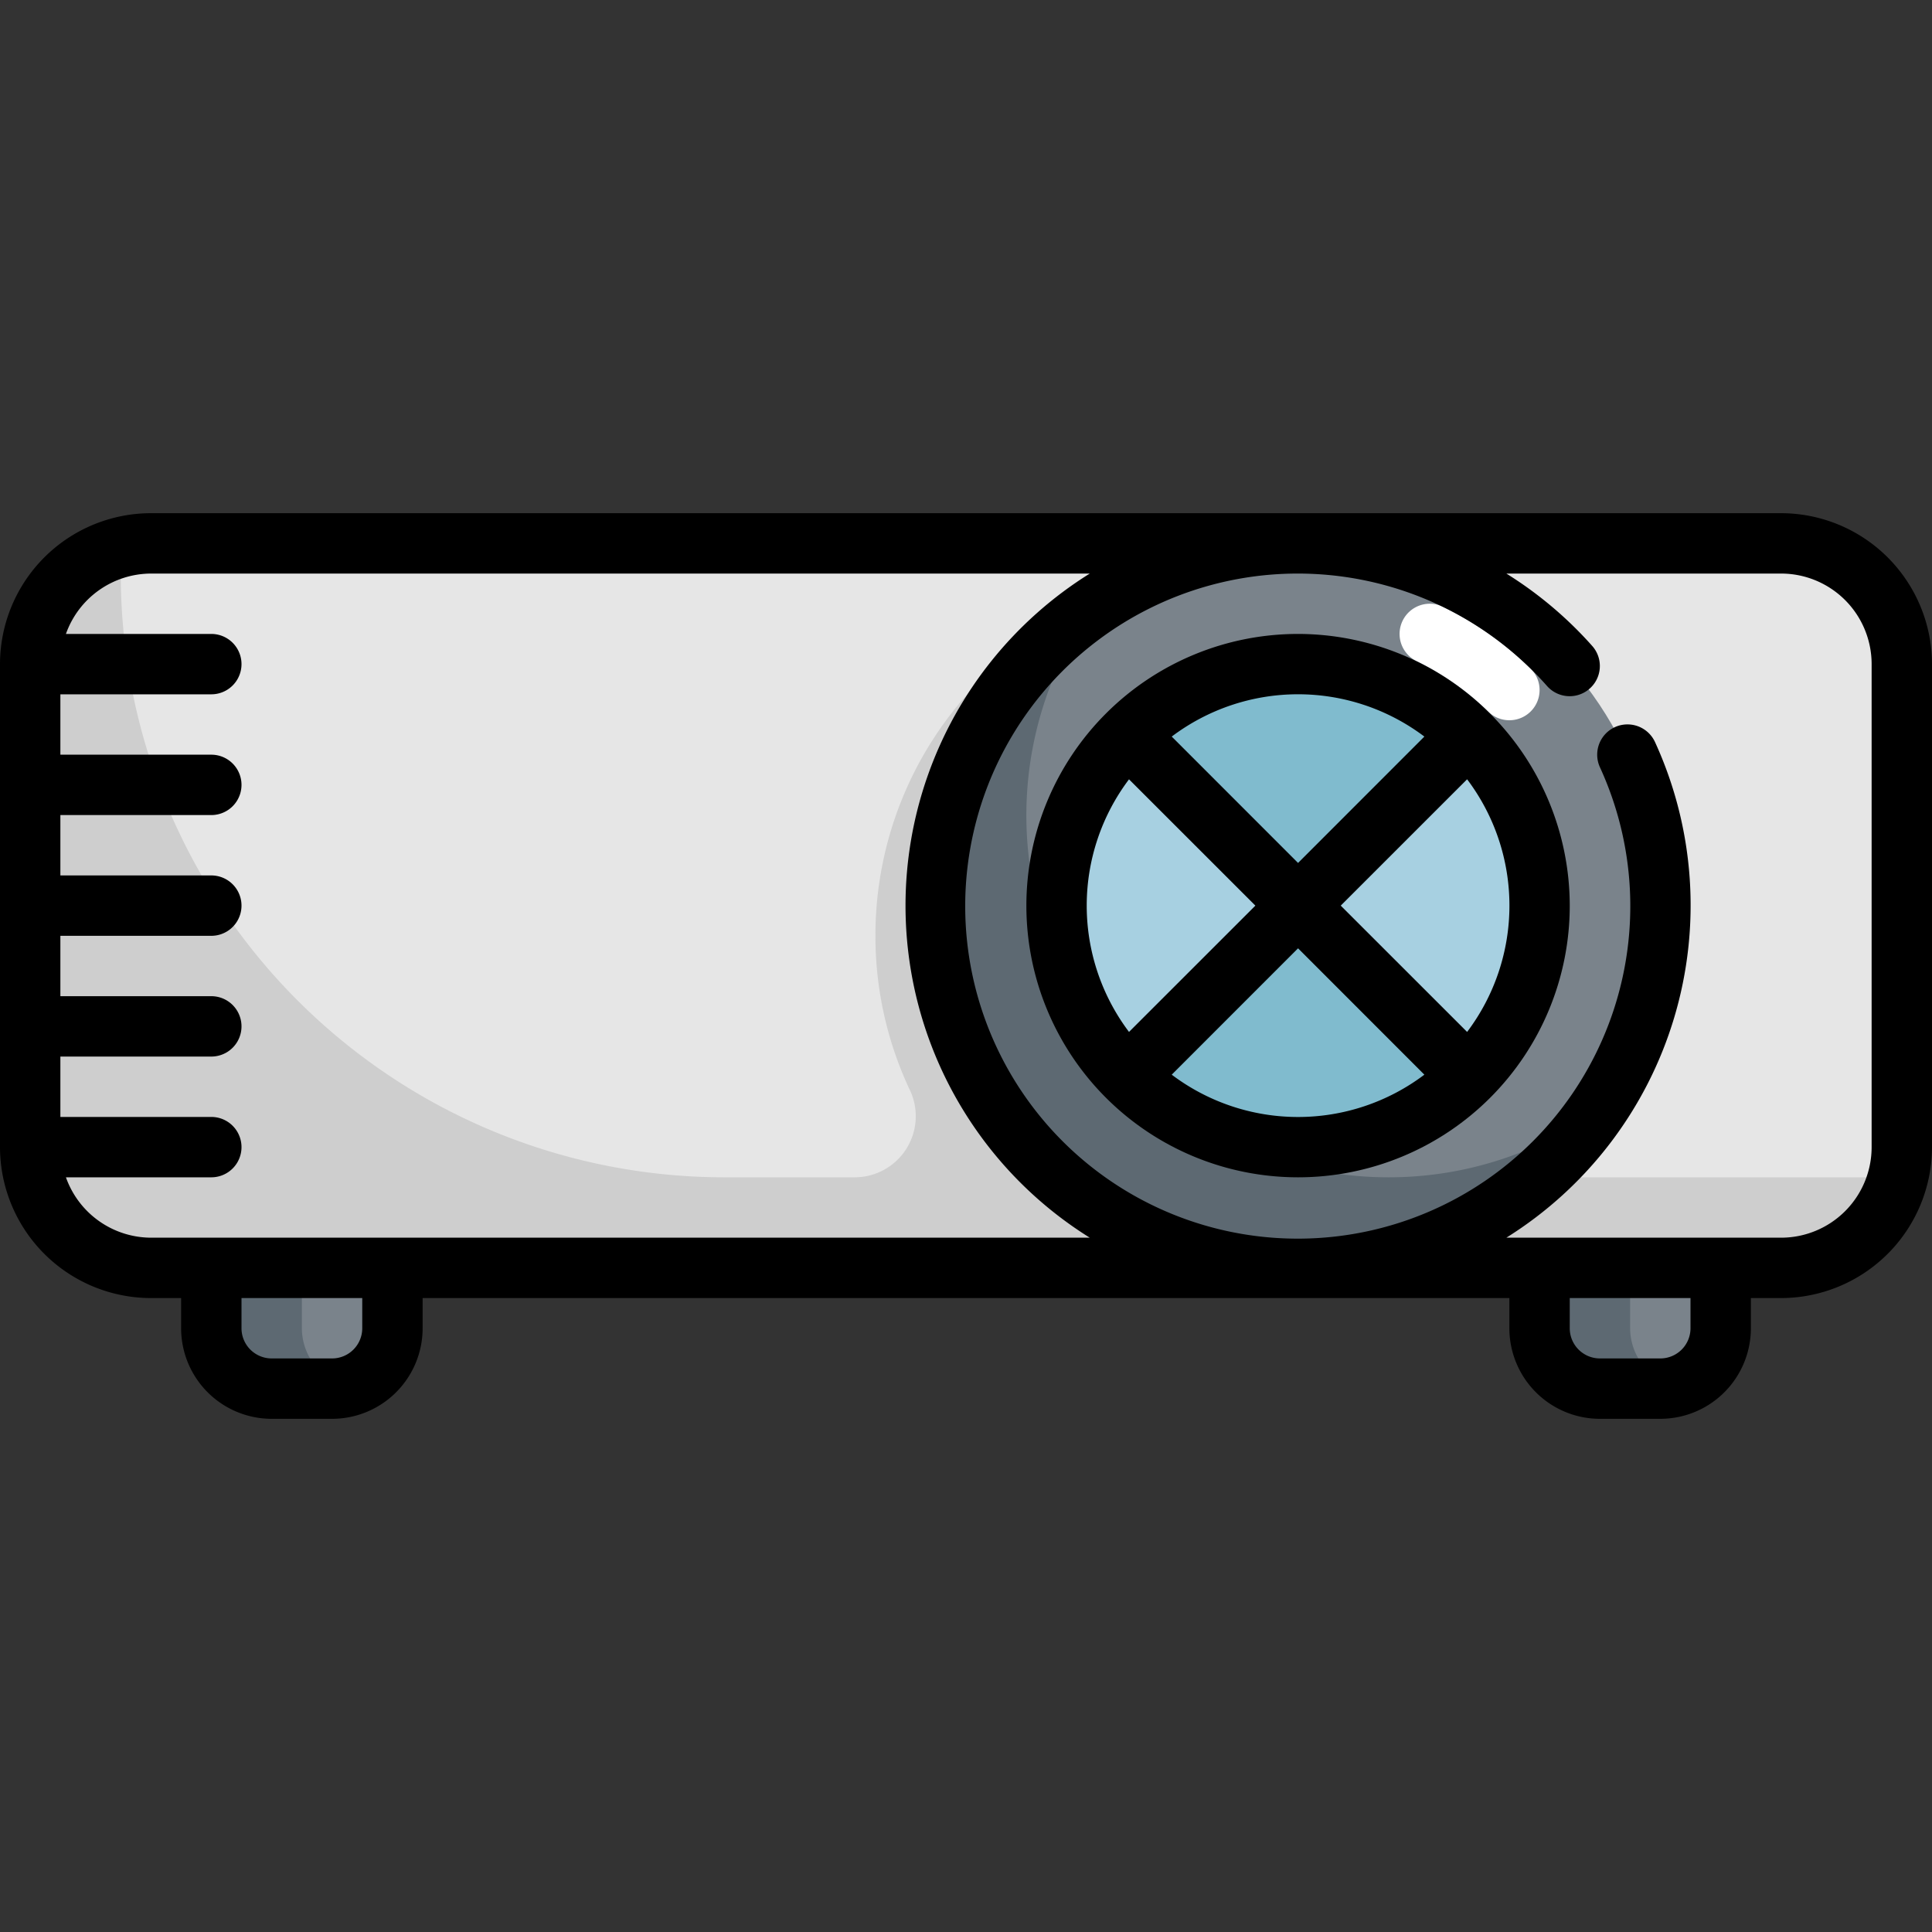 <svg xmlns="http://www.w3.org/2000/svg" viewBox="0 0 64 64"><rect x="0" y="0" width="64" height="64" fill="#333333" stroke="none"/><g id="Layer_31" data-name="Layer 31"><rect x="1" y="18" width="62" height="24" rx="4" style="fill:#e6e6e6"/><path d="M62,39H49.939a11.947,11.947,0,0,0,3.052-8.481A12,12,0,0,0,29,31a11.944,11.944,0,0,0,1.161,5.153A2.024,2.024,0,0,1,28.292,39H24A20,20,0,0,1,4,19a3.974,3.974,0,0,1,.108-.892A4,4,0,0,0,1,22V38a4,4,0,0,0,4,4H59a4,4,0,0,0,3.892-3.108A3.974,3.974,0,0,1,62,39Z" style="fill:#cecece"/><circle cx="43" cy="30" r="12" style="fill:#7a838b"/><path d="M50,23.859a.994.994,0,0,1-.7-.286A8.993,8.993,0,0,0,46.926,21.9a1,1,0,1,1,.875-1.8,11.04,11.04,0,0,1,2.9,2.045,1,1,0,0,1-.7,1.714Z" style="fill:#fff"/><path d="M46,39a11.991,11.991,0,0,1-9.847-18.847A11.995,11.995,0,1,0,52.847,36.847,11.93,11.93,0,0,1,46,39Z" style="fill:#5d6972"/><circle cx="43" cy="30" r="8" style="fill:#a7d0e1"/><path d="M48.657,24.343a8,8,0,0,0-11.314,0L43,30Z" style="fill:#80bbce"/><path d="M48.657,35.657a8,8,0,0,1-11.314,0L43,30Z" style="fill:#80bbce"/><path d="M7,42h6a0,0,0,0,1,0,0v2a2,2,0,0,1-2,2H9a2,2,0,0,1-2-2V42A0,0,0,0,1,7,42Z" style="fill:#7a838b"/><path d="M10,44V42H7v2a2,2,0,0,0,2,2h2a1.966,1.966,0,0,0,.5-.071A2,2,0,0,1,10,44Z" style="fill:#5d6972"/><path d="M51,42h6a0,0,0,0,1,0,0v2a2,2,0,0,1-2,2H53a2,2,0,0,1-2-2V42A0,0,0,0,1,51,42Z" style="fill:#7a838b"/><path d="M54,44V42H51v2a2,2,0,0,0,2,2h2a1.966,1.966,0,0,0,.5-.071A2,2,0,0,1,54,44Z" style="fill:#5d6972"/><path d="M59,17H5a5.006,5.006,0,0,0-5,5V38a5.006,5.006,0,0,0,5,5H6v1a3,3,0,0,0,3,3h2a3,3,0,0,0,3-3V43H50v1a3,3,0,0,0,3,3h2a3,3,0,0,0,3-3V43h1a5.006,5.006,0,0,0,5-5V22A5.006,5.006,0,0,0,59,17ZM12,44a1,1,0,0,1-1,1H9a1,1,0,0,1-1-1V43h4ZM5,41a3,3,0,0,1-2.816-2H7a1,1,0,0,0,0-2H2V35H7a1,1,0,0,0,0-2H2V31H7a1,1,0,0,0,0-2H2V27H7a1,1,0,0,0,0-2H2V23H7a1,1,0,0,0,0-2H2.184A3,3,0,0,1,5,19H36.1a12.964,12.964,0,0,0,0,22Zm51,3a1,1,0,0,1-1,1H53a1,1,0,0,1-1-1V43h4Zm6-6a3,3,0,0,1-3,3H49.9a12.983,12.983,0,0,0,4.925-16.417A1,1,0,1,0,53,25.417a11.016,11.016,0,1,1-1.753-2.693,1,1,0,0,0,1.5-1.323A12.948,12.948,0,0,0,49.9,19H59a3,3,0,0,1,3,3Z"/><path d="M43,21a9,9,0,1,0,9,9A9.01,9.01,0,0,0,43,21Zm4.184,3.4L43,28.586,38.815,24.4a6.948,6.948,0,0,1,8.369,0ZM37.4,25.816,41.586,30,37.4,34.184a6.948,6.948,0,0,1,0-8.368ZM38.815,35.6,43,31.414,47.184,35.6a6.946,6.946,0,0,1-8.369,0ZM48.6,34.184,44.414,30,48.6,25.815a6.946,6.946,0,0,1,0,8.369Z"/></g></svg>
